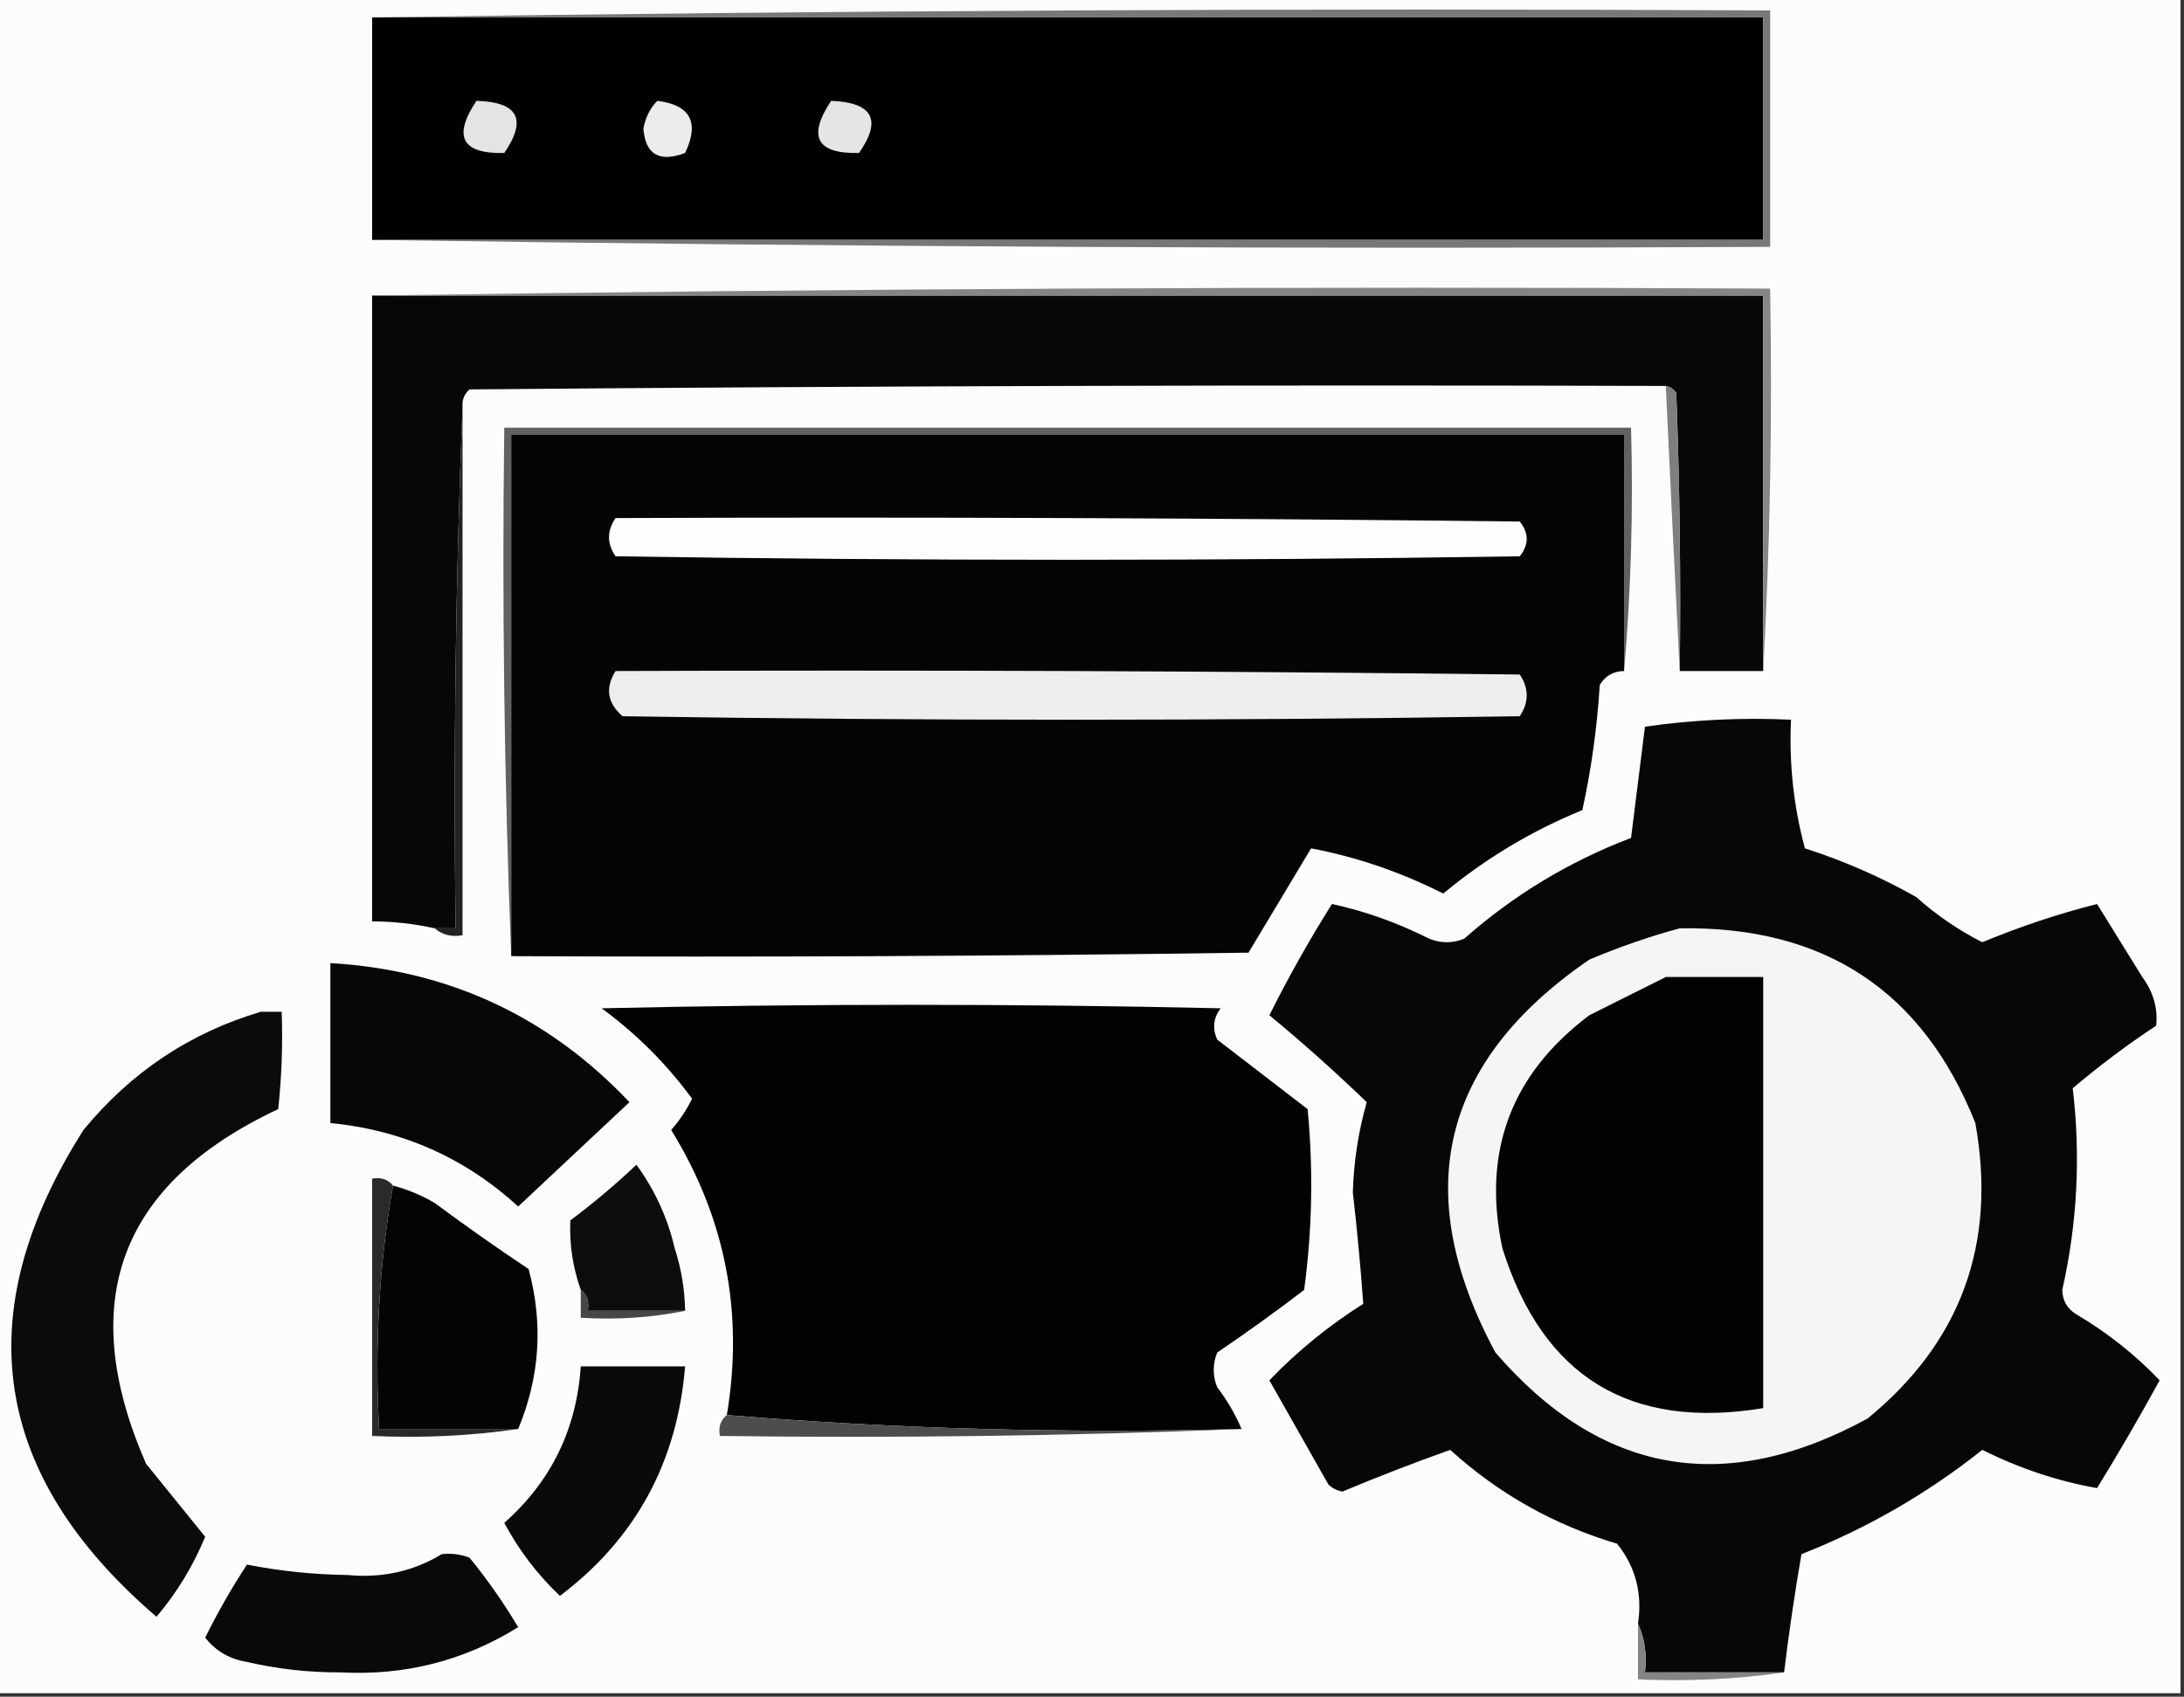 <?xml version="1.0" encoding="UTF-8"?>
<!DOCTYPE svg PUBLIC "-//W3C//DTD SVG 1.1//EN" "http://www.w3.org/Graphics/SVG/1.1/DTD/svg11.dtd">
<svg xmlns="http://www.w3.org/2000/svg" version="1.1" width="314px" height="244px" style="shape-rendering:geometricPrecision; text-rendering:geometricPrecision; image-rendering:optimizeQuality; fill-rule:evenodd; clip-rule:evenodd" xmlns:xlink="http://www.w3.org/1999/xlink">
<rect width="100%" height="100%" fill="#333333" stroke="none"/>
<g><path style="opacity:1" fill="#fcfcfc" d="M -0.5,-0.5 C 104.167,-0.5 208.833,-0.5 313.5,-0.5C 313.5,80.833 313.5,162.167 313.5,243.5C 208.833,243.5 104.167,243.5 -0.5,243.5C -0.5,162.167 -0.5,80.833 -0.5,-0.5 Z"/></g>
<g><path style="opacity:1" fill="#010101" d="M 53.5,2.5 C 120.167,2.5 186.833,2.5 253.5,2.5C 253.5,13.167 253.5,23.833 253.5,34.5C 186.833,34.5 120.167,34.5 53.5,34.5C 53.5,23.833 53.5,13.167 53.5,2.5 Z"/></g>
<g><path style="opacity:1" fill="#787878" d="M 53.5,2.5 C 120.331,1.501 187.331,1.168 254.5,1.5C 254.5,12.833 254.5,24.167 254.5,35.5C 187.331,35.833 120.331,35.499 53.5,34.5C 120.167,34.5 186.833,34.5 253.5,34.5C 253.5,23.833 253.5,13.167 253.5,2.5C 186.833,2.5 120.167,2.5 53.5,2.5 Z"/></g>
<g><path style="opacity:1" fill="#e4e4e4" d="M 68.5,14.5 C 74.488,14.664 75.821,17.164 72.5,22C 66.403,22.148 65.07,19.648 68.5,14.5 Z"/></g>
<g><path style="opacity:1" fill="#ececec" d="M 94.5,14.5 C 99.262,15.092 100.596,17.593 98.5,22C 94.798,23.393 92.798,22.226 92.5,18.5C 92.803,16.886 93.469,15.552 94.5,14.5 Z"/></g>
<g><path style="opacity:1" fill="#e5e5e5" d="M 119.5,14.5 C 125.501,14.741 126.834,17.241 123.5,22C 117.403,22.148 116.07,19.648 119.5,14.5 Z"/></g>
<g><path style="opacity:1" fill="#070707" d="M 53.5,42.5 C 120.167,42.5 186.833,42.5 253.5,42.5C 253.5,60.5 253.5,78.5 253.5,96.5C 249.5,96.5 245.5,96.5 241.5,96.5C 241.667,83.162 241.5,69.829 241,56.5C 240.617,55.944 240.117,55.611 239.5,55.5C 182.166,55.333 124.832,55.5 67.5,56C 66.748,56.671 66.414,57.504 66.5,58.5C 65.502,83.328 65.169,108.328 65.5,133.5C 64.5,133.5 63.5,133.5 62.5,133.5C 59.545,132.841 56.545,132.508 53.5,132.5C 53.5,102.5 53.5,72.5 53.5,42.5 Z"/></g>
<g><path style="opacity:1" fill="#868686" d="M 53.5,42.5 C 120.331,41.501 187.331,41.167 254.5,41.5C 254.83,60.008 254.497,78.341 253.5,96.5C 253.5,78.5 253.5,60.5 253.5,42.5C 186.833,42.5 120.167,42.5 53.5,42.5 Z"/></g>
<g><path style="opacity:1" fill="#616161" d="M 233.5,96.5 C 233.5,85.167 233.5,73.833 233.5,62.5C 180.167,62.5 126.833,62.5 73.5,62.5C 73.5,87.5 73.5,112.5 73.5,137.5C 72.502,112.339 72.169,87.005 72.5,61.5C 126.5,61.5 180.5,61.5 234.5,61.5C 234.828,73.345 234.495,85.012 233.5,96.5 Z"/></g>
<g><path style="opacity:1" fill="#050505" d="M 233.5,96.5 C 231.983,96.511 230.816,97.177 230,98.5C 229.627,104.57 228.793,110.57 227.5,116.5C 220.203,119.481 213.536,123.481 207.5,128.5C 201.369,125.402 195.036,123.235 188.5,122C 185.5,127 182.5,132 179.5,137C 144.168,137.5 108.835,137.667 73.5,137.5C 73.5,112.5 73.5,87.5 73.5,62.5C 126.833,62.5 180.167,62.5 233.5,62.5C 233.5,73.833 233.5,85.167 233.5,96.5 Z"/></g>
<g><path style="opacity:1" fill="#7f7f7f" d="M 239.5,55.5 C 240.117,55.611 240.617,55.944 241,56.5C 241.5,69.829 241.667,83.162 241.5,96.5C 240.8,82.962 240.133,69.295 239.5,55.5 Z"/></g>
<g><path style="opacity:1" fill="#222222" d="M 66.5,58.5 C 66.5,83.833 66.5,109.167 66.5,134.5C 64.901,134.768 63.568,134.434 62.5,133.5C 63.5,133.5 64.5,133.5 65.5,133.5C 65.169,108.328 65.502,83.328 66.5,58.5 Z"/></g>
<g><path style="opacity:1" fill="#fdfdfd" d="M 88.5,74.5 C 131.835,74.333 175.168,74.5 218.5,75C 219.833,76.667 219.833,78.333 218.5,80C 175.167,80.667 131.833,80.667 88.5,80C 87.248,78.172 87.248,76.339 88.5,74.5 Z"/></g>
<g><path style="opacity:1" fill="#eeeeee" d="M 88.5,96.5 C 131.835,96.333 175.168,96.5 218.5,97C 219.833,99 219.833,101 218.5,103C 175.5,103.667 132.5,103.667 89.5,103C 87.316,101.102 86.983,98.936 88.5,96.5 Z"/></g>
<g><path style="opacity:1" fill="#070707" d="M 256.5,240.5 C 249.833,240.5 243.167,240.5 236.5,240.5C 236.802,237.941 236.468,235.607 235.5,233.5C 236.154,229.161 235.154,225.327 232.5,222C 223.438,219.304 215.438,214.804 208.5,208.5C 203.283,210.358 198.116,212.358 193,214.5C 192.228,214.355 191.561,214.022 191,213.5C 188.167,208.5 185.333,203.5 182.5,198.5C 186.54,194.296 191.04,190.629 196,187.5C 195.621,182.204 195.121,176.871 194.5,171.5C 194.627,167.07 195.294,162.737 196.5,158.5C 191.945,154.106 187.278,149.94 182.5,146C 185.24,140.521 188.24,135.187 191.5,130C 196.272,131.037 200.939,132.704 205.5,135C 207.167,135.667 208.833,135.667 210.5,135C 217.621,128.712 225.621,123.879 234.5,120.5C 235.167,115.167 235.833,109.833 236.5,104.5C 243.468,103.503 250.468,103.17 257.5,103.5C 257.206,109.815 257.872,115.982 259.5,122C 265.067,123.783 270.401,126.117 275.5,129C 278.432,131.614 281.599,133.781 285,135.5C 290.461,133.235 295.961,131.402 301.5,130C 303.667,133.5 305.833,137 308,140.5C 309.59,142.65 310.257,144.983 310,147.5C 305.821,150.257 301.821,153.257 298,156.5C 299.162,166.237 298.662,175.903 296.5,185.5C 296.529,187.029 297.196,188.196 298.5,189C 302.956,191.626 306.956,194.793 310.5,198.5C 307.626,203.749 304.626,208.915 301.5,214C 295.838,213.002 290.338,211.168 285,208.5C 277.102,214.784 268.435,219.784 259,223.5C 258.025,229.156 257.192,234.823 256.5,240.5 Z"/></g>
<g><path style="opacity:1" fill="#f5f5f5" d="M 241.5,133.5 C 262.273,133.149 276.439,142.482 284,161.5C 287.113,178.838 281.947,193.005 268.5,204C 247.959,215.2 230.125,212.033 215,194.5C 202.629,171.486 207.129,152.653 228.5,138C 232.846,136.164 237.179,134.664 241.5,133.5 Z"/></g>
<g><path style="opacity:1" fill="#070707" d="M 47.5,138.5 C 64.501,139.501 78.834,146.168 90.5,158.5C 85.193,163.472 79.859,168.472 74.5,173.5C 66.842,166.505 57.842,162.505 47.5,161.5C 47.5,153.833 47.5,146.167 47.5,138.5 Z"/></g>
<g><path style="opacity:1" fill="#030303" d="M 239.5,140.5 C 244.167,140.5 248.833,140.5 253.5,140.5C 253.5,161.167 253.5,181.833 253.5,202.5C 234.309,205.658 221.809,197.991 216,179.5C 213.06,165.65 217.227,154.483 228.5,146C 232.259,144.121 235.925,142.287 239.5,140.5 Z"/></g>
<g><path style="opacity:1" fill="#0b0b0b" d="M 37.5,145.5 C 38.5,145.5 39.5,145.5 40.5,145.5C 40.666,150.179 40.499,154.845 40,159.5C 17.149,170.221 10.815,187.221 21,210.5C 23.847,214.011 26.68,217.511 29.5,221C 27.743,225.241 25.41,229.074 22.5,232.5C -1.222,212.177 -4.722,188.844 12,162.5C 18.839,154.176 27.339,148.509 37.5,145.5 Z"/></g>
<g><path style="opacity:1" fill="#020202" d="M 178.5,205.5 C 153.477,206.157 128.811,205.49 104.5,203.5C 106.962,188.812 104.296,175.145 96.5,162.5C 97.711,161.126 98.711,159.626 99.5,158C 95.846,153.012 91.512,148.679 86.5,145C 116.167,144.333 145.833,144.333 175.5,145C 174.446,146.388 174.28,147.888 175,149.5C 179.333,152.833 183.667,156.167 188,159.5C 188.832,168.186 188.665,176.853 187.5,185.5C 183.422,188.623 179.255,191.623 175,194.5C 174.333,196.167 174.333,197.833 175,199.5C 176.431,201.364 177.597,203.364 178.5,205.5 Z"/></g>
<g><path style="opacity:1" fill="#0d0d0d" d="M 98.5,188.5 C 93.833,188.5 89.167,188.5 84.5,188.5C 84.737,187.209 84.404,186.209 83.5,185.5C 82.347,182.233 81.847,178.9 82,175.5C 85.313,173.021 88.48,170.355 91.5,167.5C 94.144,171.121 95.977,175.121 97,179.5C 97.953,182.432 98.453,185.432 98.5,188.5 Z"/></g>
<g><path style="opacity:1" fill="#040404" d="M 56.5,170.5 C 58.593,171.045 60.593,171.878 62.5,173C 66.947,176.301 71.447,179.468 76,182.5C 78.12,190.346 77.62,198.012 74.5,205.5C 67.833,205.5 61.167,205.5 54.5,205.5C 53.855,193.452 54.522,181.785 56.5,170.5 Z"/></g>
<g><path style="opacity:1" fill="#2a2a2a" d="M 56.5,170.5 C 54.522,181.785 53.855,193.452 54.5,205.5C 61.167,205.5 67.833,205.5 74.5,205.5C 67.687,206.491 60.687,206.825 53.5,206.5C 53.5,194.167 53.5,181.833 53.5,169.5C 54.791,169.263 55.791,169.596 56.5,170.5 Z"/></g>
<g><path style="opacity:1" fill="#474747" d="M 83.5,185.5 C 84.404,186.209 84.737,187.209 84.5,188.5C 89.167,188.5 93.833,188.5 98.5,188.5C 93.695,189.487 88.695,189.821 83.5,189.5C 83.5,188.167 83.5,186.833 83.5,185.5 Z"/></g>
<g><path style="opacity:1" fill="#0a0a0a" d="M 83.5,196.5 C 88.5,196.5 93.5,196.5 98.5,196.5C 97.366,210.3 91.366,221.3 80.5,229.5C 77.275,226.44 74.608,222.94 72.5,219C 79.228,213.043 82.895,205.543 83.5,196.5 Z"/></g>
<g><path style="opacity:1" fill="#4d4d4d" d="M 104.5,203.5 C 128.811,205.49 153.477,206.157 178.5,205.5C 153.672,206.498 128.672,206.831 103.5,206.5C 103.263,205.209 103.596,204.209 104.5,203.5 Z"/></g>
<g><path style="opacity:1" fill="#090909" d="M 63.5,223.5 C 64.873,223.343 66.207,223.51 67.5,224C 70.08,227.158 72.413,230.492 74.5,234C 66.723,238.824 58.223,240.991 49,240.5C 44.432,240.523 39.932,240.023 35.5,239C 33.003,238.588 31.003,237.422 29.5,235.5C 31.3,231.871 33.3,228.371 35.5,225C 40.206,225.928 45.039,226.428 50,226.5C 54.966,226.964 59.466,225.964 63.5,223.5 Z"/></g>
<g><path style="opacity:1" fill="#848484" d="M 235.5,233.5 C 236.468,235.607 236.802,237.941 236.5,240.5C 243.167,240.5 249.833,240.5 256.5,240.5C 249.687,241.491 242.687,241.825 235.5,241.5C 235.5,238.833 235.5,236.167 235.5,233.5 Z"/></g>
</svg>
